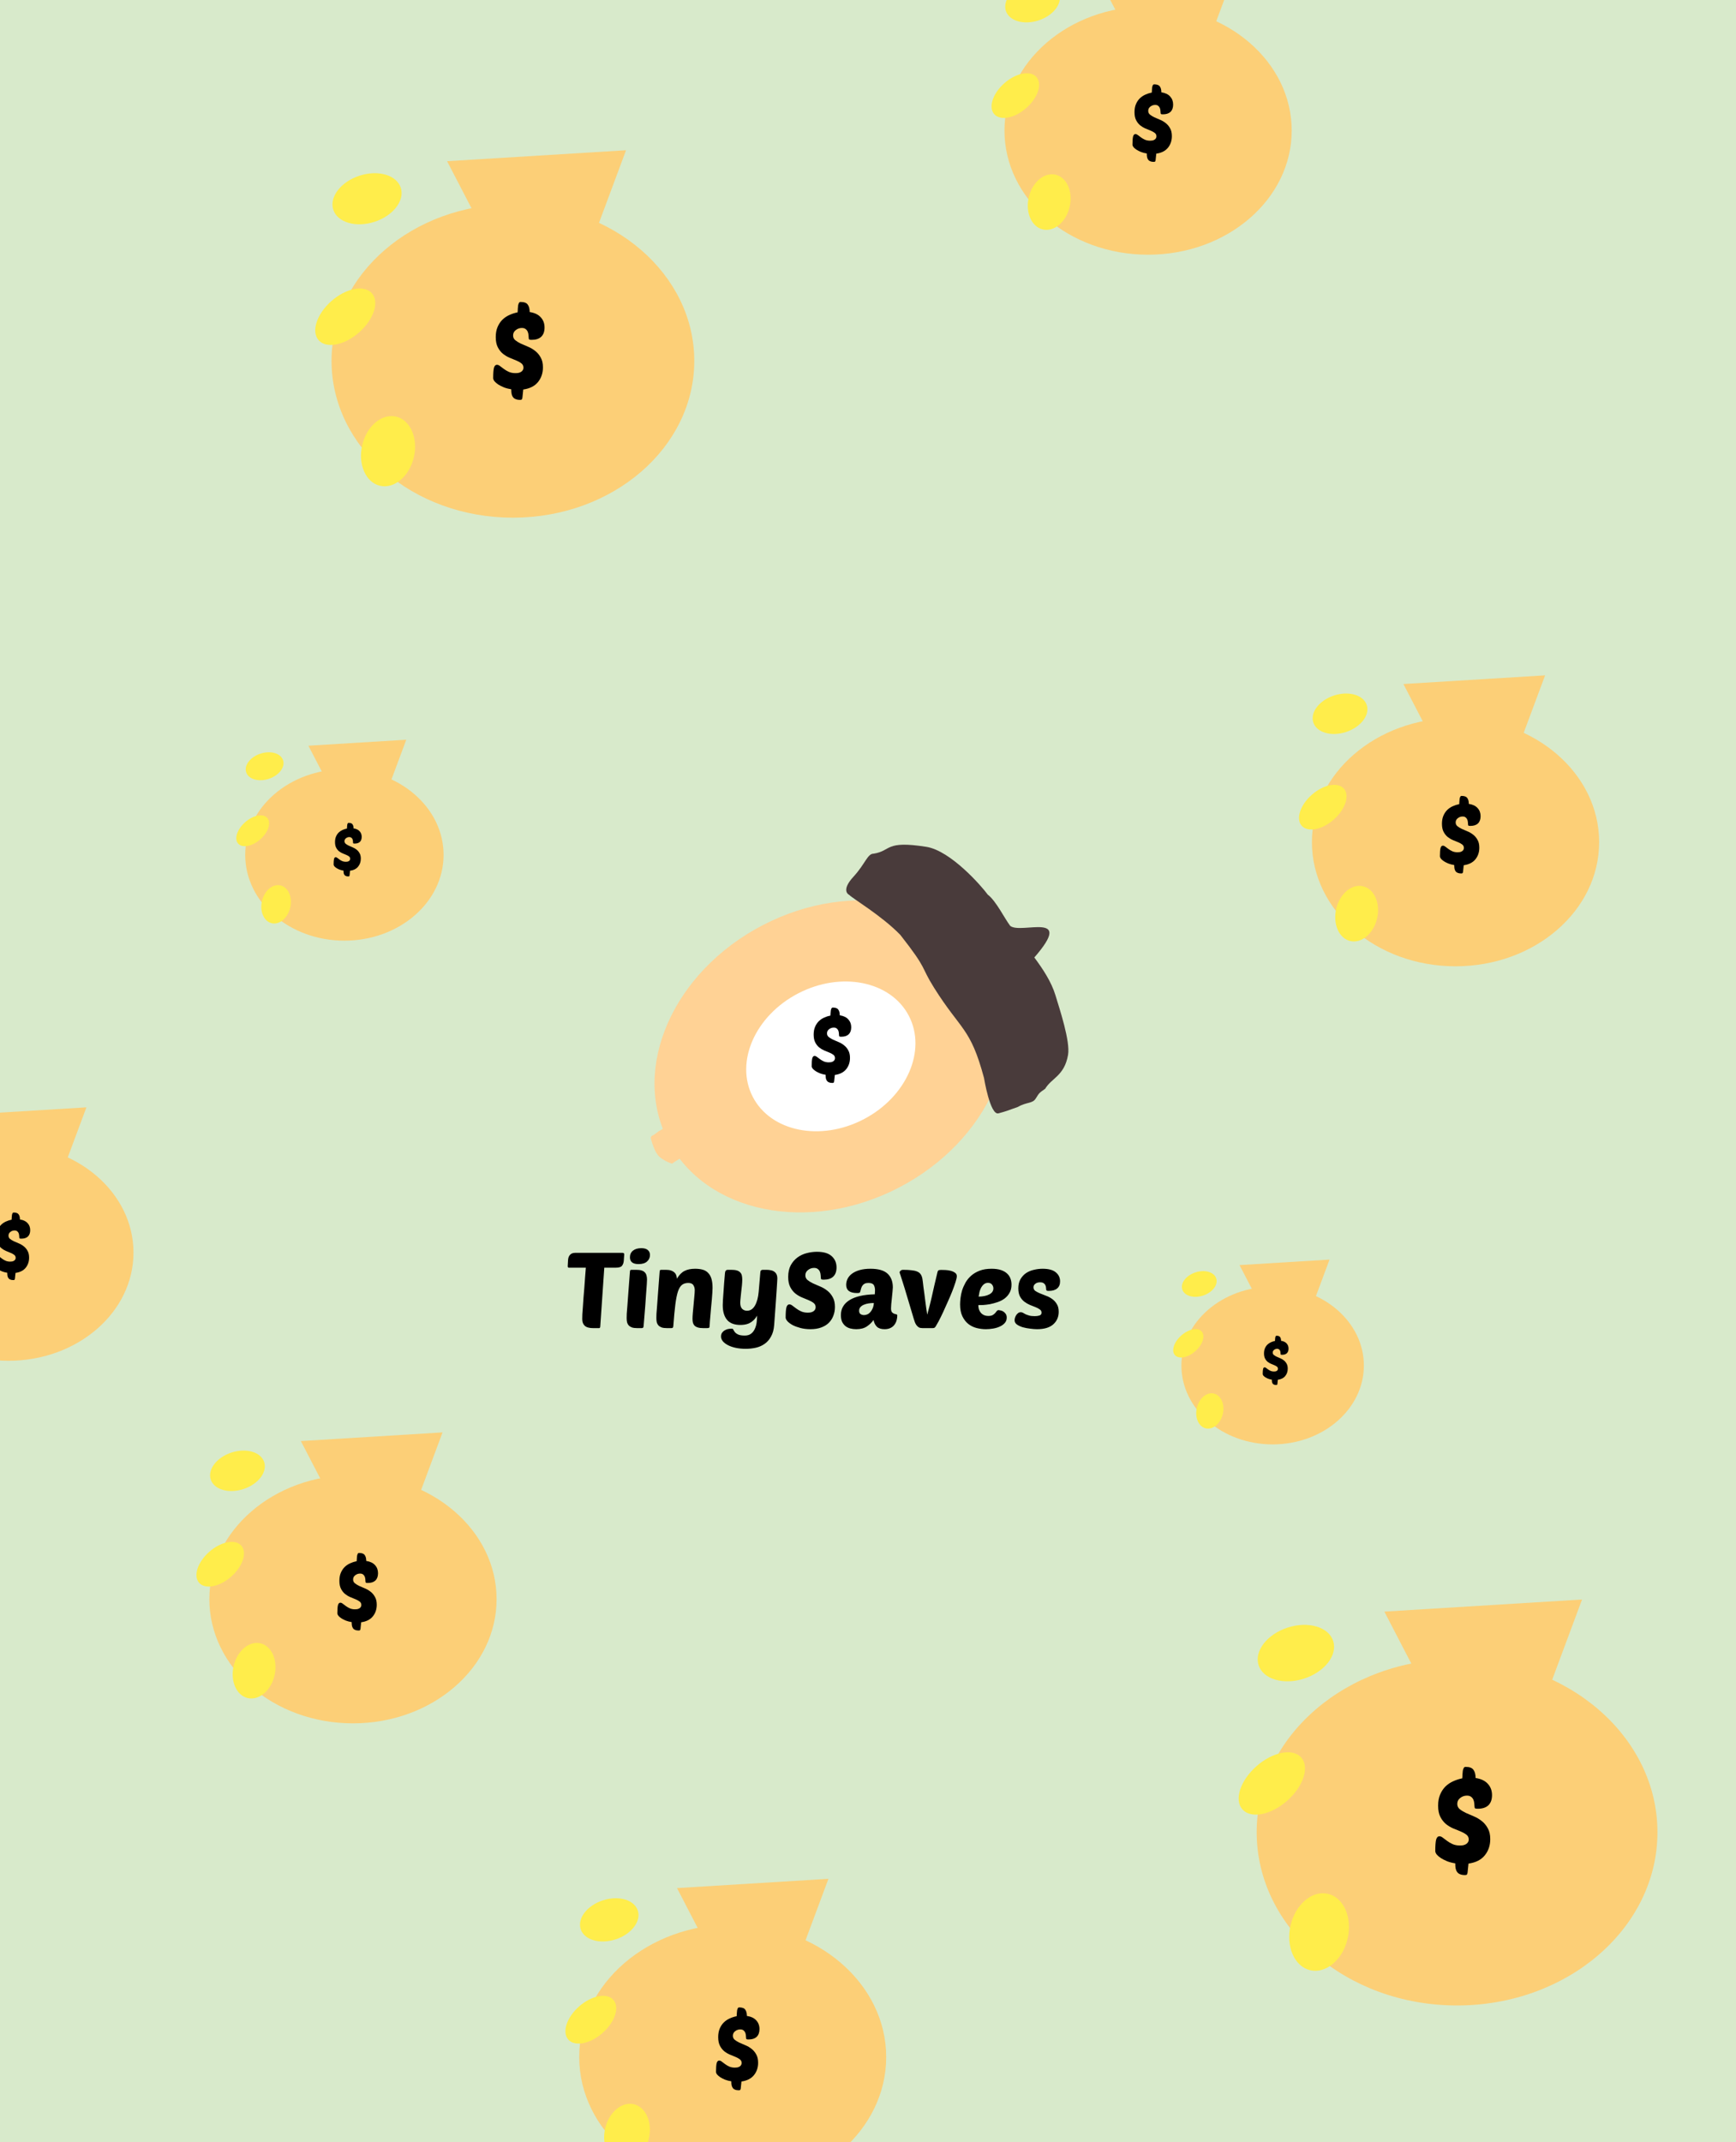 <svg width="655" height="808" viewBox="0 0 655 808" fill="none" xmlns="http://www.w3.org/2000/svg">
<g clip-path="url(#clip0_88_206)">
<rect width="655" height="808" fill="white"/>
<path d="M0 0H655V808H0V0Z" fill="#D8EACB"/>
<rect x="271.741" y="364.596" width="77.689" height="67.331" fill="white"/>
<g filter="url(#filter0_d_88_206)">
<path d="M252.132 426.34C237.941 399.007 253.901 362.59 287.78 344.999C321.659 327.409 360.628 335.307 374.819 362.639C389.011 389.972 373.051 426.389 339.172 443.98C305.293 461.57 266.324 453.672 252.132 426.34ZM342.917 379.203C336.106 366.085 317.403 362.294 301.143 370.737C284.883 379.179 277.223 396.658 284.034 409.776C290.845 422.894 309.548 426.685 325.808 418.242C342.069 409.8 349.729 392.321 342.917 379.203Z" fill="#FFD295"/>
</g>
<g filter="url(#filter1_d_88_206)">
<path d="M371.265 402.617C371.265 402.617 373.579 416.845 376.737 415.974C379.895 415.103 379.303 415.256 384.056 413.559C387.301 411.646 389.604 412.378 390.794 410.368C392.224 407.951 392.48 408.082 394.344 406.709C396.761 402.617 401.595 401.875 402.976 393.933C403.864 388.828 399.848 376.799 398.227 371.44C396.656 366.248 393.406 361.44 390.257 357.18C405.738 339.4 385.209 348.551 381.166 345.264C379.136 342.662 375.804 335.788 372.683 333.472C370.563 330.525 358.798 316.913 349.513 315.444C333.732 312.948 336.455 316.938 329.632 318.027C327.294 317.974 326.437 321.93 322.041 326.684C316.981 332.157 320.433 333.584 320.433 333.584C321.441 334.778 332.735 341.45 339.705 348.675C350.239 362.093 347.129 360.148 352.388 368.539C362.578 384.795 366.134 383.476 371.265 402.617Z" fill="#493B3B"/>
</g>
<path d="M253.758 425.741C253.429 425.447 252.943 424.904 252.456 424.877C251.703 424.897 250.661 425.496 250.018 425.856C249.538 426.125 249.071 426.494 248.551 426.71C247.927 427.245 247.535 427.436 247.065 427.831C246.483 428.32 245.846 428.268 245.557 429.035C245.448 429.323 245.806 430.262 245.889 430.594L245.892 430.608C245.991 431.001 246.11 431.477 246.299 431.832C246.473 432.158 246.494 432.523 246.656 432.844C246.953 433.431 247.151 434.072 247.498 434.638C247.971 435.409 248.433 436.132 249.175 436.684C250.368 437.574 251.71 438.348 253.125 438.804C253.418 438.898 253.486 439.019 253.76 438.834C253.899 438.741 254.116 438.54 254.258 438.46C254.829 438.138 255.341 437.729 255.913 437.408C256.562 437.043 257.163 436.524 257.727 436.038C258.578 435.303 260.06 433.832 260.229 433.655C260.229 433.655 260.354 433.479 260.22 433.324C259.867 432.838 259.463 432.371 259.074 431.915C258.274 430.978 257.446 430.086 256.702 429.099C255.797 427.898 254.886 426.746 253.758 425.741Z" fill="#FFD295"/>
<path d="M228 478.2L226.48 500.4C226.453 500.8 226.307 501 226.04 501H223.84C222.347 501 221.28 500.707 220.64 500.12C220 499.533 219.68 498.693 219.68 497.6C219.68 497.2 219.693 496.6 219.72 495.8C219.773 495 219.84 494.067 219.92 493C220 491.907 220.08 490.733 220.16 489.48C220.267 488.2 220.373 486.92 220.48 485.64C220.587 484.333 220.68 483.04 220.76 481.76C220.867 480.48 220.96 479.293 221.04 478.2H214.64C214.347 478.2 214.2 478.013 214.2 477.64L214.32 475.4C214.347 475.053 214.4 474.72 214.48 474.4C214.587 474.053 214.747 473.747 214.96 473.48C215.173 473.213 215.44 473 215.76 472.84C216.107 472.68 216.52 472.6 217 472.6H234.88C235.04 472.6 235.187 472.64 235.32 472.72C235.453 472.8 235.52 472.947 235.52 473.16L235.36 475.52C235.307 476.32 235.08 476.973 234.68 477.48C234.307 477.96 233.52 478.2 232.32 478.2H228ZM240.518 501C239.691 501 239.011 500.92 238.478 500.76C237.971 500.573 237.558 500.32 237.238 500C236.944 499.68 236.731 499.293 236.598 498.84C236.491 498.36 236.438 497.813 236.438 497.2C236.438 496.8 236.451 496.24 236.478 495.52C236.531 494.773 236.611 493.76 236.718 492.48C236.824 491.173 236.944 489.533 237.078 487.56C237.238 485.56 237.424 483.093 237.638 480.16C237.664 479.573 237.731 479.227 237.838 479.12C237.918 479.04 238.131 479 238.478 479H240.038C240.864 479 241.531 479.08 242.038 479.24C242.571 479.4 242.984 479.64 243.278 479.96C243.598 480.28 243.811 480.667 243.918 481.12C244.051 481.573 244.118 482.08 244.118 482.64C244.118 483.04 244.091 483.64 244.038 484.44C243.984 485.24 243.904 486.333 243.798 487.72C243.718 489.08 243.598 490.787 243.438 492.84C243.278 494.867 243.078 497.32 242.838 500.2C242.811 500.52 242.744 500.733 242.638 500.84C242.531 500.947 242.304 501 241.958 501H240.518ZM237.678 474.28C237.678 473.213 238.064 472.373 238.838 471.76C239.611 471.147 240.651 470.84 241.958 470.84C243.104 470.84 243.931 471.08 244.438 471.56C244.971 472.013 245.238 472.627 245.238 473.4C245.238 474.387 244.864 475.213 244.118 475.88C243.398 476.52 242.331 476.84 240.918 476.84C238.758 476.84 237.678 475.987 237.678 474.28ZM261.288 497.48C261.288 496.893 261.328 496.133 261.408 495.2C261.514 494.24 261.608 493.24 261.688 492.2C261.794 491.133 261.888 490.107 261.968 489.12C262.074 488.133 262.128 487.307 262.128 486.64C262.128 485.947 261.954 485.333 261.608 484.8C261.288 484.24 260.648 483.96 259.688 483.96C258.754 483.96 257.981 484.187 257.368 484.64C256.754 485.093 256.234 485.92 255.808 487.12C255.408 488.32 255.074 489.973 254.808 492.08C254.541 494.187 254.288 496.893 254.048 500.2C254.021 500.52 253.954 500.733 253.848 500.84C253.741 500.947 253.514 501 253.168 501H251.728C250.901 501 250.221 500.92 249.688 500.76C249.181 500.573 248.768 500.32 248.448 500C248.154 499.68 247.941 499.293 247.808 498.84C247.701 498.36 247.648 497.813 247.648 497.2C247.648 496.8 247.661 496.24 247.688 495.52C247.741 494.773 247.821 493.76 247.928 492.48C248.034 491.173 248.154 489.533 248.288 487.56C248.448 485.56 248.634 483.093 248.848 480.16C248.874 479.573 248.941 479.227 249.048 479.12C249.128 479.04 249.341 479 249.688 479H251.248C252.048 479 252.701 479.093 253.208 479.28C253.741 479.467 254.168 479.72 254.488 480.04C254.808 480.333 255.034 480.693 255.168 481.12C255.301 481.52 255.381 481.933 255.408 482.36C256.234 480.947 257.181 479.973 258.248 479.44C259.314 478.88 260.648 478.6 262.248 478.6C263.368 478.6 264.341 478.72 265.168 478.96C265.994 479.2 266.674 479.613 267.208 480.2C267.768 480.76 268.181 481.507 268.448 482.44C268.714 483.347 268.848 484.48 268.848 485.84C268.848 486.267 268.821 486.88 268.768 487.68C268.714 488.48 268.648 489.36 268.568 490.32C268.488 491.253 268.394 492.24 268.288 493.28C268.208 494.293 268.128 495.24 268.048 496.12C267.968 497 267.901 497.773 267.848 498.44C267.794 499.107 267.768 499.547 267.768 499.76C267.768 500.347 267.701 500.707 267.568 500.84C267.434 500.947 267.141 501 266.688 501H265.408C264.554 501 263.861 500.92 263.328 500.76C262.794 500.6 262.381 500.373 262.088 500.08C261.794 499.787 261.581 499.427 261.448 499C261.341 498.547 261.288 498.04 261.288 497.48ZM280.053 482.68C280.053 483.293 280.013 484.027 279.933 484.88C279.853 485.707 279.76 486.547 279.653 487.4C279.573 488.227 279.493 489.013 279.413 489.76C279.333 490.48 279.293 491.04 279.293 491.44C279.293 492.453 279.533 493.213 280.013 493.72C280.52 494.2 281.133 494.44 281.853 494.44C283.107 494.44 284.107 493.787 284.853 492.48C285.6 491.173 286.067 489.44 286.253 487.28L286.893 479.8C286.92 479.507 287.013 479.307 287.173 479.2C287.36 479.067 287.56 479 287.773 479H289.213C289.773 479 290.293 479.053 290.773 479.16C291.28 479.24 291.72 479.413 292.093 479.68C292.467 479.92 292.76 480.253 292.973 480.68C293.187 481.107 293.293 481.653 293.293 482.32C293.293 482.587 293.267 483.093 293.213 483.84C293.187 484.56 293.12 485.613 293.013 487C292.933 488.36 292.813 490.093 292.653 492.2C292.493 494.28 292.307 496.827 292.093 499.84C291.96 501.6 291.56 503.053 290.893 504.2C290.253 505.373 289.44 506.293 288.453 506.96C287.467 507.653 286.36 508.133 285.133 508.4C283.907 508.667 282.653 508.8 281.373 508.8C280.013 508.8 278.76 508.68 277.613 508.44C276.493 508.2 275.52 507.867 274.693 507.44C273.867 507.013 273.213 506.52 272.733 505.96C272.28 505.4 272.053 504.8 272.053 504.16C272.053 503.653 272.16 503.213 272.373 502.84C272.613 502.467 272.92 502.16 273.293 501.92C273.667 501.68 274.093 501.493 274.573 501.36C275.08 501.253 275.6 501.2 276.133 501.2C276.4 501.2 276.587 501.333 276.693 501.6C276.827 501.867 277.013 502.16 277.253 502.48C277.52 502.827 277.933 503.133 278.493 503.4C279.053 503.667 279.893 503.8 281.013 503.8C282 503.8 282.8 503.56 283.413 503.08C284.027 502.6 284.493 501.987 284.813 501.24C285.16 500.493 285.387 499.68 285.493 498.8C285.6 497.92 285.653 497.08 285.653 496.28C285.227 497.027 284.747 497.64 284.213 498.12C283.707 498.573 283.173 498.933 282.613 499.2C282.053 499.44 281.493 499.6 280.933 499.68C280.373 499.76 279.84 499.8 279.333 499.8C278.347 499.8 277.44 499.667 276.613 499.4C275.813 499.133 275.12 498.707 274.533 498.12C273.947 497.507 273.493 496.72 273.173 495.76C272.853 494.8 272.693 493.64 272.693 492.28C272.693 491.773 272.72 491.107 272.773 490.28C272.827 489.427 272.893 488.48 272.973 487.44C273.053 486.373 273.133 485.227 273.213 484C273.32 482.773 273.427 481.52 273.533 480.24C273.587 479.413 273.96 479 274.653 479H275.933C276.787 479 277.48 479.08 278.013 479.24C278.547 479.4 278.96 479.64 279.253 479.96C279.573 480.253 279.787 480.64 279.893 481.12C280 481.573 280.053 482.093 280.053 482.68ZM308.228 472.2C310.734 472.2 312.588 472.747 313.788 473.84C315.014 474.933 315.628 476.36 315.628 478.12C315.628 479.613 315.214 480.76 314.388 481.56C313.561 482.333 312.374 482.72 310.828 482.72C310.348 482.72 310.041 482.68 309.908 482.6C309.774 482.493 309.708 482.293 309.708 482C309.708 481.733 309.681 481.387 309.628 480.96C309.601 480.533 309.508 480.12 309.348 479.72C309.188 479.32 308.934 478.987 308.588 478.72C308.241 478.427 307.761 478.28 307.148 478.28C306.294 478.28 305.534 478.547 304.868 479.08C304.201 479.587 303.868 480.253 303.868 481.08C303.868 481.8 304.134 482.387 304.668 482.84C305.228 483.293 305.921 483.72 306.748 484.12C307.574 484.493 308.468 484.88 309.428 485.28C310.414 485.68 311.321 486.213 312.148 486.88C312.974 487.52 313.654 488.333 314.188 489.32C314.748 490.28 315.028 491.507 315.028 493C315.028 494.173 314.828 495.28 314.428 496.32C314.054 497.333 313.481 498.227 312.708 499C311.961 499.747 311.001 500.333 309.828 500.76C308.681 501.187 307.334 501.4 305.788 501.4C304.454 501.4 303.214 501.253 302.068 500.96C300.948 500.667 299.961 500.307 299.108 499.88C298.281 499.427 297.628 498.947 297.148 498.44C296.668 497.907 296.428 497.427 296.428 497C296.428 495.24 296.521 493.973 296.708 493.2C296.921 492.427 297.294 492.04 297.827 492.04C298.201 492.04 298.588 492.2 298.988 492.52C299.414 492.84 299.894 493.2 300.428 493.6C300.961 494 301.574 494.36 302.268 494.68C302.988 495 303.814 495.16 304.748 495.16C305.121 495.16 305.481 495.133 305.828 495.08C306.201 495 306.521 494.88 306.788 494.72C307.081 494.56 307.308 494.347 307.468 494.08C307.654 493.813 307.748 493.493 307.748 493.12C307.748 492.453 307.494 491.92 306.988 491.52C306.481 491.12 305.841 490.76 305.068 490.44C304.294 490.093 303.454 489.747 302.548 489.4C301.668 489.027 300.841 488.533 300.068 487.92C299.294 487.28 298.654 486.467 298.148 485.48C297.641 484.493 297.388 483.227 297.388 481.68C297.388 479.947 297.708 478.48 298.348 477.28C299.014 476.08 299.854 475.107 300.868 474.36C301.908 473.587 303.068 473.04 304.348 472.72C305.654 472.373 306.948 472.2 308.228 472.2ZM317.268 496.08C317.268 493.68 318.348 491.8 320.508 490.44C322.668 489.08 325.855 488.347 330.068 488.24C330.095 487.947 330.108 487.707 330.108 487.52C330.135 487.307 330.148 487.053 330.148 486.76C330.148 485.907 329.988 485.227 329.668 484.72C329.348 484.213 328.681 483.96 327.668 483.96C327.108 483.96 326.655 484.04 326.308 484.2C325.961 484.36 325.681 484.587 325.468 484.88C325.255 485.147 325.081 485.48 324.948 485.88C324.815 486.28 324.695 486.72 324.588 487.2C324.535 487.44 324.415 487.6 324.228 487.68C324.041 487.733 323.748 487.76 323.348 487.76C320.628 487.76 319.268 486.733 319.268 484.68C319.268 483.853 319.455 483.067 319.828 482.32C320.228 481.573 320.801 480.933 321.548 480.4C322.321 479.84 323.281 479.4 324.428 479.08C325.575 478.76 326.908 478.6 328.428 478.6C331.388 478.6 333.535 479.213 334.868 480.44C336.201 481.667 336.868 483.4 336.868 485.64C336.868 485.933 336.828 486.467 336.748 487.24C336.695 487.987 336.615 488.787 336.508 489.64C336.428 490.467 336.348 491.253 336.268 492C336.215 492.747 336.188 493.267 336.188 493.56C336.188 494.227 336.308 494.707 336.548 495C336.788 495.267 337.055 495.453 337.348 495.56C337.668 495.667 337.948 495.747 338.188 495.8C338.428 495.853 338.548 495.987 338.548 496.2C338.548 496.787 338.468 497.387 338.308 498C338.148 498.613 337.881 499.173 337.508 499.68C337.161 500.187 336.668 500.6 336.028 500.92C335.415 501.24 334.655 501.4 333.748 501.4C332.468 501.4 331.508 501.093 330.868 500.48C330.228 499.867 329.801 499.013 329.588 497.92C328.948 498.853 328.108 499.667 327.068 500.36C326.055 501.053 324.721 501.4 323.068 501.4C322.268 501.4 321.508 501.307 320.788 501.12C320.095 500.933 319.481 500.627 318.948 500.2C318.441 499.773 318.028 499.227 317.708 498.56C317.415 497.867 317.268 497.04 317.268 496.08ZM329.708 491.52C329.015 491.52 328.335 491.573 327.668 491.68C327.001 491.787 326.401 491.96 325.868 492.2C325.361 492.413 324.948 492.707 324.628 493.08C324.308 493.453 324.148 493.907 324.148 494.44C324.148 495.053 324.335 495.48 324.708 495.72C325.108 495.96 325.535 496.08 325.988 496.08C326.415 496.08 326.841 495.987 327.268 495.8C327.695 495.613 328.068 495.333 328.388 494.96C328.735 494.56 329.028 494.08 329.268 493.52C329.508 492.96 329.655 492.293 329.708 491.52ZM349.855 495.92C350.175 494.8 350.468 493.693 350.735 492.6C351.028 491.507 351.308 490.347 351.575 489.12C351.868 487.867 352.175 486.507 352.495 485.04C352.841 483.547 353.241 481.853 353.695 479.96C353.775 479.587 353.895 479.347 354.055 479.24C354.215 479.107 354.561 479.04 355.095 479.04C355.495 479.04 356.028 479.053 356.695 479.08C357.361 479.107 358.015 479.2 358.655 479.36C359.295 479.52 359.841 479.76 360.295 480.08C360.775 480.4 361.015 480.84 361.015 481.4C361.015 481.853 360.855 482.587 360.535 483.6C360.215 484.613 359.801 485.773 359.295 487.08C358.788 488.36 358.215 489.707 357.575 491.12C356.961 492.533 356.361 493.867 355.775 495.12C355.188 496.373 354.641 497.48 354.135 498.44C353.628 499.373 353.255 500.027 353.015 500.4C352.801 500.693 352.615 500.867 352.455 500.92C352.295 500.973 352.028 501 351.655 501H348.095C347.535 501 347.068 500.907 346.695 500.72C346.348 500.507 346.055 500.24 345.815 499.92C345.575 499.6 345.375 499.24 345.215 498.84C345.055 498.413 344.908 497.973 344.775 497.52C344.001 494.853 343.321 492.573 342.735 490.68C342.175 488.76 341.695 487.16 341.295 485.88C340.895 484.6 340.575 483.587 340.335 482.84C340.095 482.067 339.908 481.48 339.775 481.08C339.641 480.653 339.548 480.373 339.495 480.24C339.441 480.08 339.415 479.973 339.415 479.92C339.441 479.733 339.575 479.533 339.815 479.32C340.055 479.107 340.361 479 340.735 479C341.961 479 343.001 479.053 343.855 479.16C344.735 479.24 345.455 479.4 346.015 479.64C346.601 479.88 347.041 480.213 347.335 480.64C347.655 481.067 347.881 481.627 348.015 482.32C348.041 482.507 348.095 482.88 348.175 483.44C348.255 484 348.335 484.68 348.415 485.48C348.521 486.253 348.641 487.12 348.775 488.08C348.908 489.013 349.028 489.96 349.135 490.92C349.268 491.853 349.388 492.76 349.495 493.64C349.628 494.52 349.748 495.28 349.855 495.92ZM372.005 501.4C370.832 501.4 369.658 501.253 368.485 500.96C367.338 500.667 366.298 500.16 365.365 499.44C364.458 498.72 363.712 497.76 363.125 496.56C362.538 495.36 362.245 493.853 362.245 492.04C362.245 491.373 362.298 490.573 362.405 489.64C362.512 488.707 362.712 487.747 363.005 486.76C363.325 485.773 363.752 484.8 364.285 483.84C364.845 482.853 365.565 481.973 366.445 481.2C367.325 480.427 368.392 479.8 369.645 479.32C370.898 478.84 372.392 478.6 374.125 478.6C375.512 478.6 376.685 478.76 377.645 479.08C378.605 479.4 379.378 479.84 379.965 480.4C380.552 480.933 380.978 481.56 381.245 482.28C381.512 483 381.645 483.773 381.645 484.6C381.645 485.827 381.392 486.867 380.885 487.72C380.405 488.573 379.765 489.293 378.965 489.88C378.192 490.44 377.325 490.88 376.365 491.2C375.405 491.52 374.458 491.773 373.525 491.96C372.592 492.12 371.725 492.227 370.925 492.28C370.152 492.307 369.552 492.32 369.125 492.32C369.125 492.827 369.192 493.333 369.325 493.84C369.485 494.32 369.712 494.747 370.005 495.12C370.298 495.493 370.685 495.8 371.165 496.04C371.645 496.28 372.232 496.4 372.925 496.4C373.618 496.4 374.152 496.293 374.525 496.08C374.925 495.84 375.245 495.587 375.485 495.32C375.725 495.027 375.925 494.773 376.085 494.56C376.272 494.32 376.512 494.2 376.805 494.2C376.938 494.2 377.165 494.24 377.485 494.32C377.832 494.373 378.178 494.507 378.525 494.72C378.872 494.933 379.178 495.227 379.445 495.6C379.712 495.973 379.845 496.453 379.845 497.04C379.845 497.813 379.605 498.48 379.125 499.04C378.645 499.6 378.018 500.053 377.245 500.4C376.498 500.747 375.658 501 374.725 501.16C373.792 501.32 372.885 501.4 372.005 501.4ZM372.765 483.92C372.178 483.92 371.672 484.093 371.245 484.44C370.845 484.76 370.498 485.173 370.205 485.68C369.938 486.187 369.725 486.747 369.565 487.36C369.432 487.973 369.325 488.56 369.245 489.12C370.898 489.093 372.232 488.813 373.245 488.28C374.285 487.747 374.805 486.987 374.805 486C374.805 485.467 374.632 484.987 374.285 484.56C373.965 484.133 373.458 483.92 372.765 483.92ZM393.374 478.6C395.641 478.6 397.307 479.053 398.374 479.96C399.441 480.84 399.974 481.973 399.974 483.36C399.974 484.533 399.601 485.427 398.854 486.04C398.134 486.653 397.081 486.96 395.694 486.96C395.321 486.96 395.067 486.92 394.934 486.84C394.801 486.76 394.734 486.613 394.734 486.4C394.734 486.16 394.707 485.893 394.654 485.6C394.627 485.28 394.534 484.987 394.374 484.72C394.241 484.427 394.014 484.187 393.694 484C393.401 483.813 392.974 483.72 392.414 483.72C391.667 483.72 391.067 483.907 390.614 484.28C390.161 484.627 389.934 485.067 389.934 485.6C389.934 486.16 390.161 486.613 390.614 486.96C391.094 487.28 391.681 487.587 392.374 487.88C393.094 488.173 393.867 488.48 394.694 488.8C395.521 489.093 396.281 489.493 396.974 490C397.694 490.507 398.281 491.147 398.734 491.92C399.214 492.667 399.454 493.64 399.454 494.84C399.454 496.76 398.774 498.333 397.414 499.56C396.054 500.787 394.014 501.4 391.294 501.4C390.547 501.4 389.681 501.333 388.694 501.2C387.734 501.093 386.814 500.92 385.934 500.68C385.054 500.413 384.307 500.067 383.694 499.64C383.107 499.213 382.814 498.68 382.814 498.04C382.814 497.8 382.854 497.507 382.934 497.16C383.041 496.813 383.187 496.48 383.374 496.16C383.587 495.84 383.827 495.573 384.094 495.36C384.387 495.12 384.734 495 385.134 495C385.454 495 385.747 495.08 386.014 495.24C386.281 495.4 386.587 495.573 386.934 495.76C387.307 495.92 387.761 496.08 388.294 496.24C388.827 496.4 389.534 496.48 390.414 496.48C391.081 496.48 391.667 496.4 392.174 496.24C392.707 496.08 392.974 495.72 392.974 495.16C392.974 494.653 392.761 494.253 392.334 493.96C391.907 493.64 391.361 493.347 390.694 493.08C390.054 492.813 389.347 492.533 388.574 492.24C387.827 491.92 387.121 491.507 386.454 491C385.814 490.493 385.281 489.853 384.854 489.08C384.427 488.28 384.214 487.253 384.214 486C384.214 484.64 384.481 483.493 385.014 482.56C385.574 481.6 386.281 480.827 387.134 480.24C388.014 479.653 389.001 479.24 390.094 479C391.187 478.733 392.281 478.6 393.374 478.6Z" fill="black"/>
<path d="M306.998 390.268C306.998 389.149 307.175 388.176 307.527 387.347C307.879 386.518 308.345 385.814 308.925 385.234C309.526 384.654 310.199 384.198 310.945 383.867C311.712 383.514 312.509 383.255 313.338 383.09C313.379 382.758 313.4 382.416 313.4 382.064C313.421 381.691 313.452 381.36 313.493 381.07C313.555 380.78 313.638 380.541 313.742 380.355C313.845 380.169 314.001 380.075 314.208 380.075C315.244 380.075 315.938 380.334 316.29 380.852C316.663 381.349 316.849 382.064 316.849 382.996C318.3 383.224 319.377 383.742 320.081 384.55C320.806 385.337 321.169 386.321 321.169 387.502C321.169 388.663 320.848 389.553 320.206 390.175C319.563 390.776 318.641 391.076 317.44 391.076C317.067 391.076 316.829 391.045 316.725 390.983C316.622 390.9 316.57 390.745 316.57 390.517C316.57 390.31 316.549 390.04 316.508 389.709C316.487 389.377 316.414 389.056 316.29 388.745C316.166 388.435 315.969 388.176 315.7 387.968C315.43 387.741 315.057 387.627 314.581 387.627C313.918 387.627 313.328 387.834 312.81 388.248C312.292 388.642 312.033 389.16 312.033 389.802C312.033 390.361 312.24 390.817 312.654 391.169C313.089 391.521 313.628 391.853 314.27 392.164C314.912 392.454 315.606 392.754 316.352 393.065C317.119 393.376 317.823 393.79 318.465 394.308C319.108 394.805 319.636 395.437 320.05 396.204C320.485 396.949 320.703 397.902 320.703 399.062C320.703 400.72 320.226 402.139 319.273 403.32C318.32 404.501 316.891 405.226 314.985 405.495L314.736 407.888C314.695 408.137 314.633 408.302 314.55 408.385C314.488 408.468 314.322 408.509 314.053 408.509C313.535 408.509 313.11 408.437 312.779 408.292C312.447 408.168 312.188 407.971 312.002 407.702C311.815 407.453 311.681 407.132 311.598 406.738C311.536 406.365 311.504 405.93 311.504 405.433C310.717 405.309 310.002 405.122 309.36 404.874C308.718 404.604 308.169 404.325 307.713 404.035C307.257 403.724 306.895 403.413 306.626 403.102C306.377 402.771 306.253 402.46 306.253 402.17C306.253 400.803 306.325 399.819 306.47 399.218C306.636 398.617 306.926 398.317 307.34 398.317C307.63 398.317 307.931 398.441 308.241 398.69C308.573 398.938 308.946 399.218 309.36 399.529C309.775 399.839 310.251 400.119 310.79 400.368C311.349 400.616 311.991 400.741 312.716 400.741C313.006 400.741 313.286 400.72 313.555 400.678C313.845 400.616 314.094 400.523 314.301 400.399C314.529 400.274 314.705 400.109 314.83 399.902C314.975 399.694 315.047 399.446 315.047 399.156C315.047 398.638 314.85 398.223 314.457 397.913C314.063 397.602 313.566 397.322 312.965 397.074C312.364 396.804 311.712 396.535 311.007 396.266C310.324 395.976 309.681 395.592 309.081 395.116C308.48 394.619 307.983 393.987 307.589 393.22C307.195 392.454 306.998 391.47 306.998 390.268Z" fill="black"/>
<ellipse cx="549.178" cy="317.674" rx="54.186" ry="46.833" fill="#FCCF77"/>
<path d="M559.927 316.634L529.514 258.026L582.973 254.757L559.927 316.634Z" fill="#FCCF77"/>
<path d="M544.053 310.721C544.053 309.57 544.234 308.568 544.596 307.716C544.958 306.863 545.438 306.139 546.035 305.542C546.653 304.945 547.345 304.476 548.112 304.135C548.901 303.773 549.722 303.507 550.574 303.336C550.617 302.995 550.638 302.643 550.638 302.281C550.659 301.898 550.691 301.557 550.734 301.258C550.798 300.96 550.883 300.715 550.99 300.523C551.096 300.331 551.256 300.235 551.469 300.235C552.535 300.235 553.249 300.502 553.611 301.034C553.995 301.546 554.186 302.281 554.186 303.24C555.678 303.475 556.786 304.007 557.511 304.839C558.257 305.648 558.63 306.661 558.63 307.876C558.63 309.069 558.3 309.985 557.639 310.625C556.978 311.243 556.03 311.552 554.794 311.552C554.41 311.552 554.165 311.52 554.059 311.456C553.952 311.371 553.899 311.211 553.899 310.976C553.899 310.763 553.877 310.486 553.835 310.145C553.813 309.804 553.739 309.474 553.611 309.154C553.483 308.835 553.281 308.568 553.004 308.355C552.727 308.121 552.343 308.003 551.853 308.003C551.171 308.003 550.563 308.217 550.031 308.643C549.498 309.048 549.231 309.581 549.231 310.241C549.231 310.817 549.444 311.285 549.871 311.648C550.318 312.01 550.872 312.351 551.533 312.671C552.194 312.969 552.908 313.278 553.675 313.598C554.463 313.918 555.188 314.344 555.849 314.877C556.509 315.388 557.053 316.038 557.479 316.827C557.927 317.594 558.15 318.574 558.15 319.768C558.15 321.473 557.66 322.932 556.68 324.147C555.7 325.362 554.229 326.108 552.268 326.385L552.013 328.847C551.97 329.102 551.906 329.273 551.821 329.358C551.757 329.443 551.586 329.486 551.309 329.486C550.776 329.486 550.34 329.411 549.999 329.262C549.658 329.134 549.391 328.932 549.199 328.655C549.008 328.399 548.869 328.069 548.784 327.664C548.72 327.28 548.688 326.833 548.688 326.321C547.878 326.193 547.143 326.001 546.482 325.746C545.821 325.469 545.257 325.181 544.788 324.883C544.319 324.563 543.946 324.243 543.669 323.923C543.413 323.583 543.285 323.263 543.285 322.964C543.285 321.558 543.36 320.546 543.509 319.927C543.68 319.309 543.978 319 544.404 319C544.703 319 545.012 319.128 545.331 319.384C545.672 319.64 546.056 319.927 546.482 320.247C546.908 320.567 547.399 320.855 547.953 321.11C548.528 321.366 549.189 321.494 549.935 321.494C550.233 321.494 550.521 321.473 550.798 321.43C551.096 321.366 551.352 321.27 551.565 321.142C551.799 321.014 551.981 320.844 552.108 320.631C552.258 320.418 552.332 320.162 552.332 319.864C552.332 319.331 552.13 318.905 551.725 318.585C551.32 318.265 550.808 317.977 550.19 317.722C549.572 317.445 548.901 317.168 548.176 316.891C547.473 316.592 546.812 316.198 546.194 315.708C545.576 315.196 545.065 314.546 544.66 313.758C544.255 312.969 544.053 311.957 544.053 310.721Z" fill="black"/>
<ellipse cx="505.595" cy="269.242" rx="10.603" ry="7.246" transform="rotate(-17.992 505.595 269.242)" fill="#FFED4B"/>
<ellipse cx="499.088" cy="304.484" rx="10.603" ry="6.248" transform="rotate(-41.313 499.088 304.484)" fill="#FFED4B"/>
<path d="M509.477 354.981C505.215 353.995 502.83 348.57 504.15 342.865C505.47 337.16 509.995 333.335 514.257 334.321C518.519 335.307 520.905 340.731 519.585 346.436C518.265 352.141 513.74 355.967 509.477 354.981Z" fill="#FFED4B"/>
<ellipse cx="133.178" cy="603.25" rx="54.186" ry="46.833" fill="#FCCF77"/>
<path d="M143.927 602.211L113.514 543.602L166.973 540.334L143.927 602.211Z" fill="#FCCF77"/>
<path d="M128.053 596.297C128.053 595.146 128.234 594.145 128.596 593.292C128.958 592.44 129.438 591.715 130.035 591.118C130.653 590.522 131.345 590.053 132.112 589.712C132.901 589.349 133.722 589.083 134.574 588.913C134.617 588.572 134.638 588.22 134.638 587.858C134.659 587.474 134.691 587.133 134.734 586.835C134.798 586.536 134.883 586.291 134.99 586.099C135.096 585.908 135.256 585.812 135.469 585.812C136.535 585.812 137.249 586.078 137.611 586.611C137.995 587.122 138.186 587.858 138.186 588.817C139.678 589.051 140.786 589.584 141.511 590.415C142.257 591.225 142.63 592.237 142.63 593.452C142.63 594.645 142.3 595.562 141.639 596.201C140.978 596.819 140.03 597.128 138.794 597.128C138.41 597.128 138.165 597.096 138.059 597.032C137.952 596.947 137.899 596.787 137.899 596.553C137.899 596.34 137.877 596.063 137.835 595.722C137.813 595.381 137.739 595.05 137.611 594.731C137.483 594.411 137.281 594.145 137.004 593.931C136.727 593.697 136.343 593.58 135.853 593.58C135.171 593.58 134.563 593.793 134.031 594.219C133.498 594.624 133.231 595.157 133.231 595.818C133.231 596.393 133.444 596.862 133.871 597.224C134.318 597.587 134.872 597.927 135.533 598.247C136.194 598.546 136.908 598.855 137.675 599.174C138.463 599.494 139.188 599.92 139.849 600.453C140.509 600.964 141.053 601.614 141.479 602.403C141.927 603.17 142.15 604.151 142.15 605.344C142.15 607.049 141.66 608.509 140.68 609.724C139.7 610.938 138.229 611.684 136.268 611.961L136.013 614.423C135.97 614.679 135.906 614.849 135.821 614.934C135.757 615.02 135.586 615.062 135.309 615.062C134.776 615.062 134.34 614.988 133.999 614.839C133.658 614.711 133.391 614.508 133.199 614.231C133.008 613.975 132.869 613.645 132.784 613.24C132.72 612.857 132.688 612.409 132.688 611.898C131.878 611.77 131.143 611.578 130.482 611.322C129.821 611.045 129.257 610.757 128.788 610.459C128.319 610.139 127.946 609.82 127.669 609.5C127.413 609.159 127.285 608.839 127.285 608.541C127.285 607.134 127.36 606.122 127.509 605.504C127.68 604.886 127.978 604.577 128.404 604.577C128.703 604.577 129.012 604.705 129.331 604.96C129.672 605.216 130.056 605.504 130.482 605.824C130.908 606.143 131.399 606.431 131.953 606.687C132.528 606.942 133.189 607.07 133.935 607.07C134.233 607.07 134.521 607.049 134.798 607.006C135.096 606.942 135.352 606.847 135.565 606.719C135.799 606.591 135.981 606.42 136.108 606.207C136.258 605.994 136.332 605.738 136.332 605.44C136.332 604.907 136.13 604.481 135.725 604.161C135.32 603.842 134.808 603.554 134.19 603.298C133.572 603.021 132.901 602.744 132.176 602.467C131.473 602.169 130.812 601.774 130.194 601.284C129.576 600.773 129.065 600.123 128.66 599.334C128.255 598.546 128.053 597.533 128.053 596.297Z" fill="black"/>
<ellipse cx="89.595" cy="554.819" rx="10.603" ry="7.246" transform="rotate(-17.992 89.595 554.819)" fill="#FFED4B"/>
<ellipse cx="83.088" cy="590.061" rx="10.603" ry="6.248" transform="rotate(-41.313 83.088 590.061)" fill="#FFED4B"/>
<path d="M93.477 640.557C89.215 639.571 86.83 634.147 88.15 628.442C89.47 622.737 93.995 618.911 98.257 619.897C102.519 620.884 104.905 626.308 103.585 632.013C102.265 637.718 97.74 641.543 93.477 640.557Z" fill="#FFED4B"/>
<ellipse cx="129.942" cy="322.495" rx="37.422" ry="32.344" fill="#FCCF77"/>
<path d="M137.365 321.777L116.362 281.3L153.282 279.043L137.365 321.777Z" fill="#FCCF77"/>
<path d="M126.402 317.643C126.402 316.848 126.527 316.156 126.777 315.567C127.027 314.979 127.358 314.478 127.77 314.066C128.197 313.654 128.676 313.33 129.205 313.095C129.75 312.844 130.317 312.66 130.905 312.543C130.935 312.307 130.95 312.064 130.95 311.814C130.964 311.549 130.986 311.314 131.016 311.108C131.06 310.902 131.119 310.732 131.192 310.6C131.266 310.467 131.376 310.401 131.524 310.401C132.26 310.401 132.753 310.585 133.003 310.953C133.268 311.306 133.4 311.814 133.4 312.476C134.431 312.638 135.196 313.006 135.696 313.58C136.211 314.14 136.469 314.839 136.469 315.678C136.469 316.502 136.241 317.135 135.785 317.576C135.328 318.003 134.673 318.217 133.82 318.217C133.555 318.217 133.386 318.195 133.312 318.15C133.238 318.092 133.202 317.981 133.202 317.819C133.202 317.672 133.187 317.481 133.157 317.245C133.143 317.01 133.091 316.782 133.003 316.561C132.915 316.34 132.775 316.156 132.583 316.009C132.392 315.847 132.127 315.766 131.789 315.766C131.318 315.766 130.898 315.913 130.53 316.208C130.162 316.487 129.978 316.855 129.978 317.312C129.978 317.709 130.125 318.033 130.42 318.283C130.729 318.533 131.111 318.769 131.568 318.989C132.024 319.195 132.517 319.409 133.047 319.63C133.592 319.85 134.092 320.145 134.548 320.513C135.005 320.866 135.38 321.315 135.674 321.86C135.983 322.389 136.138 323.066 136.138 323.891C136.138 325.068 135.799 326.076 135.122 326.915C134.445 327.754 133.43 328.27 132.076 328.461L131.899 330.161C131.869 330.337 131.825 330.455 131.766 330.514C131.722 330.573 131.605 330.602 131.413 330.602C131.045 330.602 130.744 330.551 130.508 330.448C130.273 330.36 130.089 330.22 129.956 330.028C129.824 329.852 129.728 329.624 129.669 329.344C129.625 329.079 129.603 328.77 129.603 328.417C129.044 328.328 128.536 328.196 128.079 328.019C127.623 327.828 127.233 327.629 126.909 327.423C126.586 327.202 126.328 326.982 126.137 326.761C125.96 326.525 125.872 326.305 125.872 326.099C125.872 325.127 125.923 324.428 126.026 324.001C126.144 323.574 126.35 323.361 126.644 323.361C126.85 323.361 127.064 323.449 127.285 323.626C127.52 323.802 127.785 324.001 128.079 324.222C128.374 324.443 128.712 324.641 129.095 324.818C129.492 324.995 129.949 325.083 130.464 325.083C130.67 325.083 130.869 325.068 131.06 325.039C131.266 324.995 131.443 324.928 131.59 324.84C131.752 324.752 131.877 324.634 131.965 324.487C132.068 324.34 132.12 324.163 132.12 323.957C132.12 323.589 131.98 323.295 131.7 323.074C131.421 322.853 131.067 322.654 130.64 322.478C130.214 322.286 129.75 322.095 129.25 321.904C128.764 321.698 128.308 321.425 127.881 321.087C127.454 320.734 127.101 320.285 126.821 319.74C126.541 319.195 126.402 318.496 126.402 317.643Z" fill="black"/>
<ellipse cx="99.842" cy="289.047" rx="7.322" ry="5.004" transform="rotate(-17.992 99.842 289.047)" fill="#FFED4B"/>
<ellipse cx="95.349" cy="313.386" rx="7.322" ry="4.315" transform="rotate(-41.313 95.349 313.386)" fill="#FFED4B"/>
<path d="M102.523 348.26C99.58 347.579 97.933 343.833 98.844 339.893C99.756 335.953 102.881 333.311 105.825 333.992C108.768 334.673 110.415 338.419 109.504 342.359C108.592 346.299 105.467 348.941 102.523 348.26Z" fill="#FFED4B"/>
<ellipse cx="276.453" cy="775.974" rx="57.911" ry="50.053" fill="#FCCF77"/>
<path d="M287.941 774.862L255.437 712.225L312.571 708.732L287.941 774.862Z" fill="#FCCF77"/>
<path d="M270.975 768.443C270.975 767.213 271.169 766.142 271.556 765.231C271.943 764.32 272.455 763.545 273.093 762.908C273.754 762.27 274.494 761.769 275.314 761.404C276.157 761.017 277.034 760.732 277.945 760.55C277.99 760.186 278.013 759.81 278.013 759.423C278.036 759.013 278.07 758.648 278.116 758.329C278.184 758.011 278.275 757.749 278.389 757.544C278.503 757.339 278.674 757.236 278.901 757.236C280.04 757.236 280.803 757.521 281.19 758.09C281.6 758.637 281.805 759.423 281.805 760.448C283.4 760.698 284.584 761.268 285.359 762.156C286.156 763.022 286.555 764.104 286.555 765.402C286.555 766.677 286.201 767.657 285.495 768.34C284.789 769.001 283.776 769.331 282.455 769.331C282.045 769.331 281.783 769.297 281.669 769.228C281.555 769.137 281.498 768.966 281.498 768.716C281.498 768.488 281.475 768.192 281.43 767.828C281.407 767.463 281.327 767.11 281.19 766.768C281.054 766.427 280.837 766.142 280.541 765.914C280.245 765.664 279.835 765.538 279.311 765.538C278.583 765.538 277.933 765.766 277.364 766.222C276.794 766.655 276.51 767.224 276.51 767.93C276.51 768.545 276.738 769.046 277.193 769.433C277.671 769.821 278.264 770.185 278.97 770.527C279.676 770.846 280.439 771.176 281.259 771.517C282.102 771.859 282.876 772.315 283.582 772.884C284.288 773.431 284.869 774.125 285.325 774.968C285.803 775.788 286.042 776.836 286.042 778.111C286.042 779.934 285.518 781.494 284.47 782.792C283.423 784.09 281.851 784.888 279.756 785.184L279.482 787.815C279.437 788.088 279.368 788.27 279.277 788.361C279.209 788.452 279.027 788.498 278.731 788.498C278.161 788.498 277.694 788.418 277.33 788.259C276.965 788.122 276.681 787.906 276.476 787.61C276.271 787.336 276.123 786.983 276.031 786.55C275.963 786.14 275.929 785.662 275.929 785.115C275.063 784.979 274.278 784.774 273.572 784.5C272.865 784.204 272.262 783.897 271.761 783.578C271.26 783.236 270.861 782.895 270.565 782.553C270.292 782.189 270.155 781.847 270.155 781.528C270.155 780.025 270.235 778.943 270.394 778.282C270.576 777.622 270.895 777.292 271.351 777.292C271.67 777.292 272 777.428 272.342 777.701C272.706 777.975 273.116 778.282 273.572 778.624C274.027 778.966 274.551 779.273 275.143 779.546C275.758 779.82 276.464 779.956 277.261 779.956C277.58 779.956 277.888 779.934 278.184 779.888C278.503 779.82 278.776 779.717 279.004 779.581C279.254 779.444 279.448 779.262 279.585 779.034C279.744 778.806 279.824 778.533 279.824 778.214C279.824 777.645 279.607 777.189 279.175 776.847C278.742 776.506 278.195 776.198 277.535 775.925C276.874 775.629 276.157 775.333 275.382 775.037C274.631 774.718 273.925 774.296 273.264 773.772C272.603 773.226 272.057 772.531 271.624 771.688C271.191 770.846 270.975 769.764 270.975 768.443Z" fill="black"/>
<ellipse cx="229.873" cy="724.212" rx="11.332" ry="7.744" transform="rotate(-17.992 229.873 724.212)" fill="#FFED4B"/>
<ellipse cx="222.919" cy="761.877" rx="11.332" ry="6.677" transform="rotate(-41.313 222.919 761.877)" fill="#FFED4B"/>
<path d="M234.023 815.845C229.468 814.792 226.919 808.994 228.329 802.897C229.74 796.8 234.576 792.711 239.132 793.765C243.687 794.819 246.236 800.616 244.825 806.714C243.414 812.811 238.578 816.899 234.023 815.845Z" fill="#FFED4B"/>
<ellipse cx="433.178" cy="49.25" rx="54.186" ry="46.833" fill="#FCCF77"/>
<path d="M443.927 48.211L413.514 -10.398L466.973 -13.666L443.927 48.211Z" fill="#FCCF77"/>
<path d="M428.053 42.297C428.053 41.146 428.234 40.145 428.596 39.292C428.958 38.44 429.438 37.715 430.035 37.118C430.653 36.522 431.345 36.053 432.112 35.712C432.901 35.349 433.722 35.083 434.574 34.913C434.617 34.572 434.638 34.22 434.638 33.858C434.659 33.474 434.691 33.133 434.734 32.835C434.798 32.536 434.883 32.291 434.99 32.099C435.096 31.907 435.256 31.812 435.469 31.812C436.535 31.812 437.249 32.078 437.611 32.611C437.995 33.122 438.186 33.858 438.186 34.817C439.678 35.051 440.786 35.584 441.511 36.415C442.257 37.225 442.63 38.237 442.63 39.452C442.63 40.645 442.3 41.562 441.639 42.201C440.978 42.819 440.03 43.128 438.794 43.128C438.41 43.128 438.165 43.096 438.059 43.032C437.952 42.947 437.899 42.787 437.899 42.553C437.899 42.34 437.877 42.063 437.835 41.722C437.813 41.381 437.739 41.05 437.611 40.731C437.483 40.411 437.281 40.145 437.004 39.931C436.727 39.697 436.343 39.58 435.853 39.58C435.171 39.58 434.563 39.793 434.031 40.219C433.498 40.624 433.231 41.157 433.231 41.818C433.231 42.393 433.444 42.862 433.871 43.224C434.318 43.587 434.872 43.928 435.533 44.247C436.194 44.545 436.908 44.855 437.675 45.174C438.463 45.494 439.188 45.92 439.849 46.453C440.509 46.965 441.053 47.614 441.479 48.403C441.927 49.17 442.15 50.151 442.15 51.344C442.15 53.049 441.66 54.509 440.68 55.724C439.7 56.938 438.229 57.684 436.268 57.961L436.013 60.423C435.97 60.679 435.906 60.849 435.821 60.934C435.757 61.02 435.586 61.062 435.309 61.062C434.776 61.062 434.34 60.988 433.999 60.839C433.658 60.711 433.391 60.508 433.199 60.231C433.008 59.975 432.869 59.645 432.784 59.24C432.72 58.857 432.688 58.409 432.688 57.898C431.878 57.77 431.143 57.578 430.482 57.322C429.821 57.045 429.257 56.757 428.788 56.459C428.319 56.139 427.946 55.82 427.669 55.5C427.413 55.159 427.285 54.839 427.285 54.541C427.285 53.134 427.36 52.122 427.509 51.504C427.68 50.886 427.978 50.577 428.404 50.577C428.703 50.577 429.012 50.705 429.331 50.961C429.672 51.216 430.056 51.504 430.482 51.824C430.908 52.143 431.399 52.431 431.953 52.687C432.528 52.943 433.189 53.07 433.935 53.07C434.233 53.07 434.521 53.049 434.798 53.006C435.096 52.943 435.352 52.847 435.565 52.719C435.799 52.591 435.981 52.42 436.108 52.207C436.258 51.994 436.332 51.738 436.332 51.44C436.332 50.907 436.13 50.481 435.725 50.161C435.32 49.842 434.808 49.554 434.19 49.298C433.572 49.021 432.901 48.744 432.176 48.467C431.473 48.169 430.812 47.774 430.194 47.284C429.576 46.773 429.065 46.123 428.66 45.334C428.255 44.545 428.053 43.533 428.053 42.297Z" fill="black"/>
<ellipse cx="389.595" cy="0.819" rx="10.603" ry="7.246" transform="rotate(-17.992 389.595 0.819)" fill="#FFED4B"/>
<ellipse cx="383.088" cy="36.061" rx="10.603" ry="6.248" transform="rotate(-41.313 383.088 36.061)" fill="#FFED4B"/>
<path d="M393.477 86.557C389.215 85.571 386.83 80.147 388.15 74.442C389.47 68.737 393.995 64.911 398.257 65.897C402.519 66.883 404.905 72.308 403.585 78.013C402.265 83.718 397.74 87.543 393.477 86.557Z" fill="#FFED4B"/>
<ellipse cx="480.17" cy="515.106" rx="34.418" ry="29.747" fill="#FCCF77"/>
<path d="M486.999 514.446L467.681 477.219L501.637 475.143L486.999 514.446Z" fill="#FCCF77"/>
<path d="M476.915 510.527C476.915 509.796 477.03 509.16 477.26 508.618C477.49 508.077 477.794 507.617 478.174 507.238C478.566 506.859 479.006 506.561 479.493 506.344C479.994 506.114 480.515 505.945 481.057 505.837C481.084 505.62 481.098 505.397 481.098 505.166C481.111 504.923 481.131 504.706 481.158 504.517C481.199 504.327 481.253 504.172 481.321 504.05C481.389 503.928 481.49 503.867 481.625 503.867C482.302 503.867 482.756 504.036 482.986 504.375C483.23 504.699 483.351 505.166 483.351 505.776C484.299 505.925 485.003 506.263 485.463 506.791C485.937 507.305 486.174 507.948 486.174 508.72C486.174 509.478 485.964 510.06 485.544 510.466C485.125 510.859 484.522 511.055 483.737 511.055C483.494 511.055 483.338 511.035 483.27 510.994C483.202 510.94 483.169 510.838 483.169 510.69C483.169 510.554 483.155 510.378 483.128 510.162C483.115 509.945 483.067 509.735 482.986 509.532C482.905 509.329 482.776 509.16 482.6 509.025C482.424 508.876 482.18 508.801 481.869 508.801C481.436 508.801 481.05 508.937 480.712 509.207C480.373 509.464 480.204 509.803 480.204 510.223C480.204 510.588 480.339 510.886 480.61 511.116C480.894 511.346 481.246 511.563 481.666 511.766C482.086 511.955 482.539 512.152 483.027 512.355C483.527 512.558 483.988 512.828 484.407 513.167C484.827 513.492 485.172 513.905 485.443 514.405C485.727 514.893 485.869 515.515 485.869 516.274C485.869 517.356 485.558 518.284 484.935 519.055C484.313 519.827 483.378 520.301 482.133 520.477L481.971 522.04C481.944 522.203 481.903 522.311 481.849 522.365C481.808 522.419 481.7 522.446 481.524 522.446C481.185 522.446 480.908 522.399 480.691 522.304C480.475 522.223 480.306 522.094 480.184 521.918C480.062 521.756 479.974 521.546 479.92 521.289C479.879 521.045 479.859 520.761 479.859 520.436C479.344 520.355 478.877 520.233 478.458 520.071C478.038 519.895 477.679 519.712 477.382 519.522C477.084 519.319 476.847 519.116 476.671 518.913C476.508 518.697 476.427 518.494 476.427 518.304C476.427 517.411 476.475 516.768 476.569 516.375C476.678 515.982 476.867 515.786 477.138 515.786C477.327 515.786 477.524 515.867 477.727 516.03C477.943 516.192 478.187 516.375 478.458 516.578C478.729 516.781 479.04 516.964 479.392 517.126C479.757 517.289 480.177 517.37 480.651 517.37C480.84 517.37 481.023 517.356 481.199 517.329C481.389 517.289 481.551 517.228 481.686 517.147C481.835 517.065 481.95 516.957 482.032 516.822C482.126 516.686 482.174 516.524 482.174 516.334C482.174 515.996 482.045 515.725 481.788 515.522C481.531 515.319 481.206 515.136 480.813 514.974C480.421 514.798 479.994 514.622 479.534 514.446C479.087 514.257 478.668 514.006 478.275 513.695C477.882 513.37 477.558 512.957 477.3 512.456C477.043 511.955 476.915 511.312 476.915 510.527Z" fill="black"/>
<ellipse cx="452.488" cy="484.344" rx="6.735" ry="4.603" transform="rotate(-17.992 452.488 484.344)" fill="#FFED4B"/>
<ellipse cx="448.355" cy="506.729" rx="6.735" ry="3.968" transform="rotate(-41.313 448.355 506.729)" fill="#FFED4B"/>
<path d="M454.954 538.803C452.246 538.177 450.731 534.731 451.57 531.108C452.408 527.484 455.283 525.054 457.99 525.68C460.697 526.307 462.212 529.752 461.374 533.376C460.535 536.999 457.661 539.429 454.954 538.803Z" fill="#FFED4B"/>
<ellipse cx="3.163" cy="472.519" rx="47.201" ry="40.796" fill="#FCCF77"/>
<path d="M12.526 471.613L-13.966 420.56L32.602 417.713L12.526 471.613Z" fill="#FCCF77"/>
<path d="M-1.302 466.524C-1.302 465.522 -1.144 464.649 -0.829 463.907C-0.513 463.164 -0.095 462.533 0.425 462.013C0.963 461.493 1.566 461.085 2.235 460.788C2.921 460.472 3.636 460.24 4.379 460.092C4.416 459.795 4.434 459.488 4.434 459.173C4.453 458.839 4.481 458.542 4.518 458.282C4.574 458.022 4.648 457.808 4.741 457.641C4.834 457.474 4.973 457.391 5.159 457.391C6.087 457.391 6.709 457.623 7.024 458.087C7.358 458.532 7.526 459.173 7.526 460.008C8.825 460.212 9.79 460.677 10.422 461.401C11.071 462.106 11.396 462.988 11.396 464.046C11.396 465.086 11.108 465.884 10.533 466.441C9.958 466.979 9.131 467.248 8.055 467.248C7.72 467.248 7.507 467.221 7.414 467.165C7.321 467.091 7.275 466.951 7.275 466.747C7.275 466.562 7.256 466.32 7.219 466.023C7.201 465.726 7.136 465.438 7.024 465.16C6.913 464.881 6.737 464.649 6.495 464.464C6.254 464.26 5.92 464.157 5.493 464.157C4.899 464.157 4.37 464.343 3.905 464.714C3.441 465.067 3.209 465.531 3.209 466.107C3.209 466.608 3.395 467.016 3.766 467.332C4.156 467.648 4.639 467.945 5.214 468.223C5.79 468.483 6.412 468.752 7.08 469.031C7.767 469.309 8.398 469.68 8.974 470.145C9.549 470.59 10.023 471.156 10.394 471.843C10.784 472.512 10.979 473.366 10.979 474.405C10.979 475.89 10.552 477.162 9.698 478.22C8.844 479.278 7.563 479.928 5.855 480.17L5.632 482.314C5.595 482.537 5.539 482.685 5.465 482.759C5.409 482.834 5.261 482.871 5.019 482.871C4.555 482.871 4.175 482.806 3.878 482.676C3.581 482.564 3.348 482.388 3.181 482.147C3.014 481.924 2.894 481.636 2.819 481.283C2.764 480.949 2.736 480.559 2.736 480.114C2.03 480.002 1.39 479.835 0.814 479.613C0.239 479.371 -0.253 479.121 -0.662 478.861C-1.07 478.582 -1.395 478.304 -1.636 478.025C-1.859 477.728 -1.97 477.45 -1.97 477.19C-1.97 475.965 -1.905 475.083 -1.775 474.544C-1.627 474.006 -1.367 473.737 -0.996 473.737C-0.736 473.737 -0.467 473.848 -0.188 474.071C0.109 474.294 0.443 474.544 0.814 474.823C1.186 475.101 1.613 475.352 2.095 475.575C2.597 475.798 3.172 475.909 3.822 475.909C4.082 475.909 4.332 475.89 4.574 475.853C4.834 475.798 5.056 475.714 5.242 475.603C5.446 475.491 5.604 475.343 5.715 475.157C5.845 474.971 5.91 474.749 5.91 474.489C5.91 474.025 5.734 473.653 5.381 473.375C5.029 473.096 4.583 472.846 4.045 472.623C3.506 472.382 2.921 472.14 2.29 471.899C1.678 471.639 1.102 471.296 0.564 470.869C0.025 470.423 -0.42 469.857 -0.773 469.17C-1.126 468.483 -1.302 467.601 -1.302 466.524Z" fill="black"/>
</g>
<ellipse cx="549.757" cy="691.16" rx="75.606" ry="65.347" fill="#FCCF77"/>
<path d="M564.756 689.709L522.321 607.933L596.913 603.372L564.756 689.709Z" fill="#FCCF77"/>
<path d="M542.606 681.133C542.606 679.528 542.859 678.13 543.364 676.94C543.87 675.751 544.539 674.74 545.371 673.907C546.234 673.075 547.2 672.42 548.271 671.945C549.371 671.439 550.516 671.067 551.705 670.83C551.765 670.354 551.795 669.863 551.795 669.358C551.824 668.822 551.869 668.346 551.928 667.93C552.018 667.514 552.137 667.172 552.285 666.904C552.434 666.637 552.657 666.503 552.954 666.503C554.441 666.503 555.437 666.874 555.943 667.618C556.478 668.332 556.746 669.358 556.746 670.696C558.827 671.023 560.374 671.766 561.385 672.926C562.426 674.056 562.946 675.468 562.946 677.163C562.946 678.829 562.485 680.107 561.563 681C560.641 681.862 559.318 682.293 557.593 682.293C557.058 682.293 556.716 682.248 556.567 682.159C556.419 682.04 556.344 681.817 556.344 681.49C556.344 681.193 556.315 680.806 556.255 680.33C556.225 679.855 556.121 679.394 555.943 678.948C555.764 678.502 555.482 678.13 555.095 677.833C554.709 677.505 554.174 677.342 553.49 677.342C552.538 677.342 551.691 677.639 550.947 678.234C550.204 678.799 549.832 679.542 549.832 680.464C549.832 681.267 550.129 681.921 550.724 682.427C551.349 682.932 552.122 683.408 553.044 683.854C553.965 684.271 554.962 684.702 556.032 685.148C557.132 685.594 558.143 686.189 559.065 686.932C559.987 687.646 560.745 688.553 561.34 689.653C561.965 690.723 562.277 692.091 562.277 693.757C562.277 696.136 561.593 698.173 560.225 699.868C558.857 701.563 556.805 702.603 554.069 702.99L553.713 706.425C553.653 706.781 553.564 707.019 553.445 707.138C553.356 707.257 553.118 707.317 552.731 707.317C551.988 707.317 551.378 707.213 550.902 707.004C550.427 706.826 550.055 706.544 549.787 706.157C549.52 705.8 549.326 705.339 549.207 704.774C549.118 704.239 549.074 703.614 549.074 702.901C547.944 702.722 546.918 702.455 545.996 702.098C545.074 701.711 544.286 701.31 543.632 700.894C542.978 700.447 542.457 700.001 542.071 699.555C541.714 699.08 541.535 698.634 541.535 698.217C541.535 696.255 541.639 694.842 541.848 693.98C542.086 693.117 542.502 692.686 543.097 692.686C543.513 692.686 543.944 692.865 544.39 693.221C544.866 693.578 545.401 693.98 545.996 694.426C546.591 694.872 547.275 695.273 548.048 695.63C548.851 695.987 549.772 696.165 550.813 696.165C551.23 696.165 551.631 696.136 552.018 696.076C552.434 695.987 552.791 695.853 553.088 695.675C553.415 695.496 553.668 695.258 553.846 694.961C554.055 694.664 554.159 694.307 554.159 693.89C554.159 693.147 553.876 692.552 553.311 692.106C552.746 691.66 552.033 691.259 551.17 690.902C550.308 690.515 549.371 690.129 548.36 689.742C547.379 689.326 546.457 688.776 545.594 688.092C544.732 687.378 544.018 686.471 543.453 685.371C542.888 684.271 542.606 682.858 542.606 681.133Z" fill="black"/>
<ellipse cx="488.946" cy="623.583" rx="14.794" ry="10.111" transform="rotate(-17.992 488.946 623.583)" fill="#FFED4B"/>
<ellipse cx="479.867" cy="672.757" rx="14.794" ry="8.717" transform="rotate(-41.313 479.867 672.757)" fill="#FFED4B"/>
<path d="M494.363 743.215C488.416 741.839 485.088 734.271 486.93 726.31C488.772 718.35 495.086 713.012 501.033 714.388C506.98 715.764 510.308 723.333 508.466 731.293C506.624 739.253 500.31 744.591 494.363 743.215Z" fill="#FFED4B"/>
<ellipse cx="193.523" cy="136.135" rx="68.43" ry="59.145" fill="#FCCF77"/>
<path d="M207.098 134.822L168.691 60.807L236.202 56.679L207.098 134.822Z" fill="#FCCF77"/>
<path d="M187.05 127.148C187.05 125.695 187.279 124.43 187.736 123.353C188.194 122.276 188.8 121.361 189.553 120.608C190.334 119.854 191.208 119.262 192.177 118.831C193.173 118.374 194.209 118.037 195.286 117.822C195.34 117.391 195.367 116.947 195.367 116.49C195.394 116.005 195.434 115.575 195.488 115.198C195.569 114.821 195.676 114.512 195.811 114.269C195.945 114.027 196.147 113.906 196.416 113.906C197.762 113.906 198.664 114.242 199.121 114.915C199.606 115.561 199.848 116.49 199.848 117.701C201.732 117.997 203.132 118.67 204.047 119.72C204.989 120.742 205.46 122.021 205.46 123.555C205.46 125.062 205.042 126.219 204.208 127.027C203.374 127.807 202.176 128.198 200.615 128.198C200.131 128.198 199.821 128.157 199.686 128.076C199.552 127.969 199.485 127.767 199.485 127.471C199.485 127.202 199.458 126.852 199.404 126.421C199.377 125.991 199.283 125.573 199.121 125.17C198.96 124.766 198.704 124.43 198.354 124.16C198.004 123.864 197.52 123.716 196.901 123.716C196.04 123.716 195.273 123.985 194.6 124.524C193.927 125.035 193.59 125.708 193.59 126.542C193.59 127.269 193.859 127.861 194.398 128.319C194.963 128.776 195.663 129.207 196.497 129.611C197.331 129.987 198.233 130.378 199.202 130.781C200.198 131.185 201.113 131.723 201.947 132.396C202.782 133.042 203.468 133.863 204.006 134.859C204.571 135.828 204.854 137.066 204.854 138.573C204.854 140.726 204.235 142.57 202.997 144.104C201.759 145.638 199.902 146.58 197.426 146.93L197.103 150.039C197.049 150.362 196.968 150.577 196.86 150.685C196.78 150.792 196.564 150.846 196.215 150.846C195.542 150.846 194.99 150.752 194.559 150.563C194.129 150.402 193.792 150.146 193.55 149.796C193.308 149.473 193.133 149.056 193.025 148.545C192.944 148.06 192.904 147.495 192.904 146.849C191.881 146.688 190.953 146.446 190.118 146.123C189.284 145.773 188.571 145.409 187.979 145.033C187.387 144.629 186.916 144.225 186.566 143.821C186.243 143.391 186.081 142.987 186.081 142.61C186.081 140.834 186.175 139.555 186.364 138.775C186.579 137.994 186.956 137.604 187.494 137.604C187.871 137.604 188.261 137.766 188.665 138.089C189.096 138.412 189.58 138.775 190.118 139.179C190.657 139.582 191.276 139.946 191.975 140.269C192.702 140.592 193.537 140.753 194.479 140.753C194.855 140.753 195.219 140.726 195.569 140.672C195.945 140.592 196.268 140.471 196.537 140.309C196.834 140.148 197.062 139.932 197.224 139.663C197.412 139.394 197.506 139.071 197.506 138.694C197.506 138.021 197.251 137.483 196.739 137.079C196.228 136.676 195.582 136.312 194.802 135.989C194.021 135.639 193.173 135.29 192.258 134.94C191.37 134.563 190.536 134.065 189.755 133.446C188.975 132.8 188.329 131.979 187.817 130.983C187.306 129.987 187.05 128.709 187.05 127.148Z" fill="black"/>
<ellipse cx="138.483" cy="74.972" rx="13.39" ry="9.151" transform="rotate(-17.992 138.483 74.972)" fill="#FFED4B"/>
<ellipse cx="130.266" cy="119.478" rx="13.39" ry="7.89" transform="rotate(-41.313 130.266 119.478)" fill="#FFED4B"/>
<path d="M143.387 183.249C138.004 182.004 134.992 175.153 136.659 167.949C138.326 160.744 144.04 155.913 149.423 157.158C154.805 158.404 157.818 165.254 156.151 172.458C154.484 179.663 148.769 184.494 143.387 183.249Z" fill="#FFED4B"/>
<defs>
<filter id="filter0_d_88_206" x="242.951" y="335.629" width="141.05" height="125.721" filterUnits="userSpaceOnUse" color-interpolation-filters="sRGB">
<feFlood flood-opacity="0" result="BackgroundImageFix"/>
<feColorMatrix in="SourceAlpha" type="matrix" values="0 0 0 0 0 0 0 0 0 0 0 0 0 0 0 0 0 0 127 0" result="hardAlpha"/>
<feOffset dy="4"/>
<feGaussianBlur stdDeviation="2"/>
<feComposite in2="hardAlpha" operator="out"/>
<feColorMatrix type="matrix" values="0 0 0 0 0 0 0 0 0 0 0 0 0 0 0 0 0 0 0.25 0"/>
<feBlend mode="normal" in2="BackgroundImageFix" result="effect1_dropShadow_88_206"/>
<feBlend mode="normal" in="SourceGraphic" in2="effect1_dropShadow_88_206" result="shape"/>
</filter>
<filter id="filter1_d_88_206" x="315.283" y="314.637" width="91.82" height="109.375" filterUnits="userSpaceOnUse" color-interpolation-filters="sRGB">
<feFlood flood-opacity="0" result="BackgroundImageFix"/>
<feColorMatrix in="SourceAlpha" type="matrix" values="0 0 0 0 0 0 0 0 0 0 0 0 0 0 0 0 0 0 127 0" result="hardAlpha"/>
<feOffset dy="4"/>
<feGaussianBlur stdDeviation="2"/>
<feComposite in2="hardAlpha" operator="out"/>
<feColorMatrix type="matrix" values="0 0 0 0 0 0 0 0 0 0 0 0 0 0 0 0 0 0 0.25 0"/>
<feBlend mode="normal" in2="BackgroundImageFix" result="effect1_dropShadow_88_206"/>
<feBlend mode="normal" in="SourceGraphic" in2="effect1_dropShadow_88_206" result="shape"/>
</filter>
<clipPath id="clip0_88_206">
<rect width="655" height="808" fill="white"/>
</clipPath>
</defs>
</svg>
